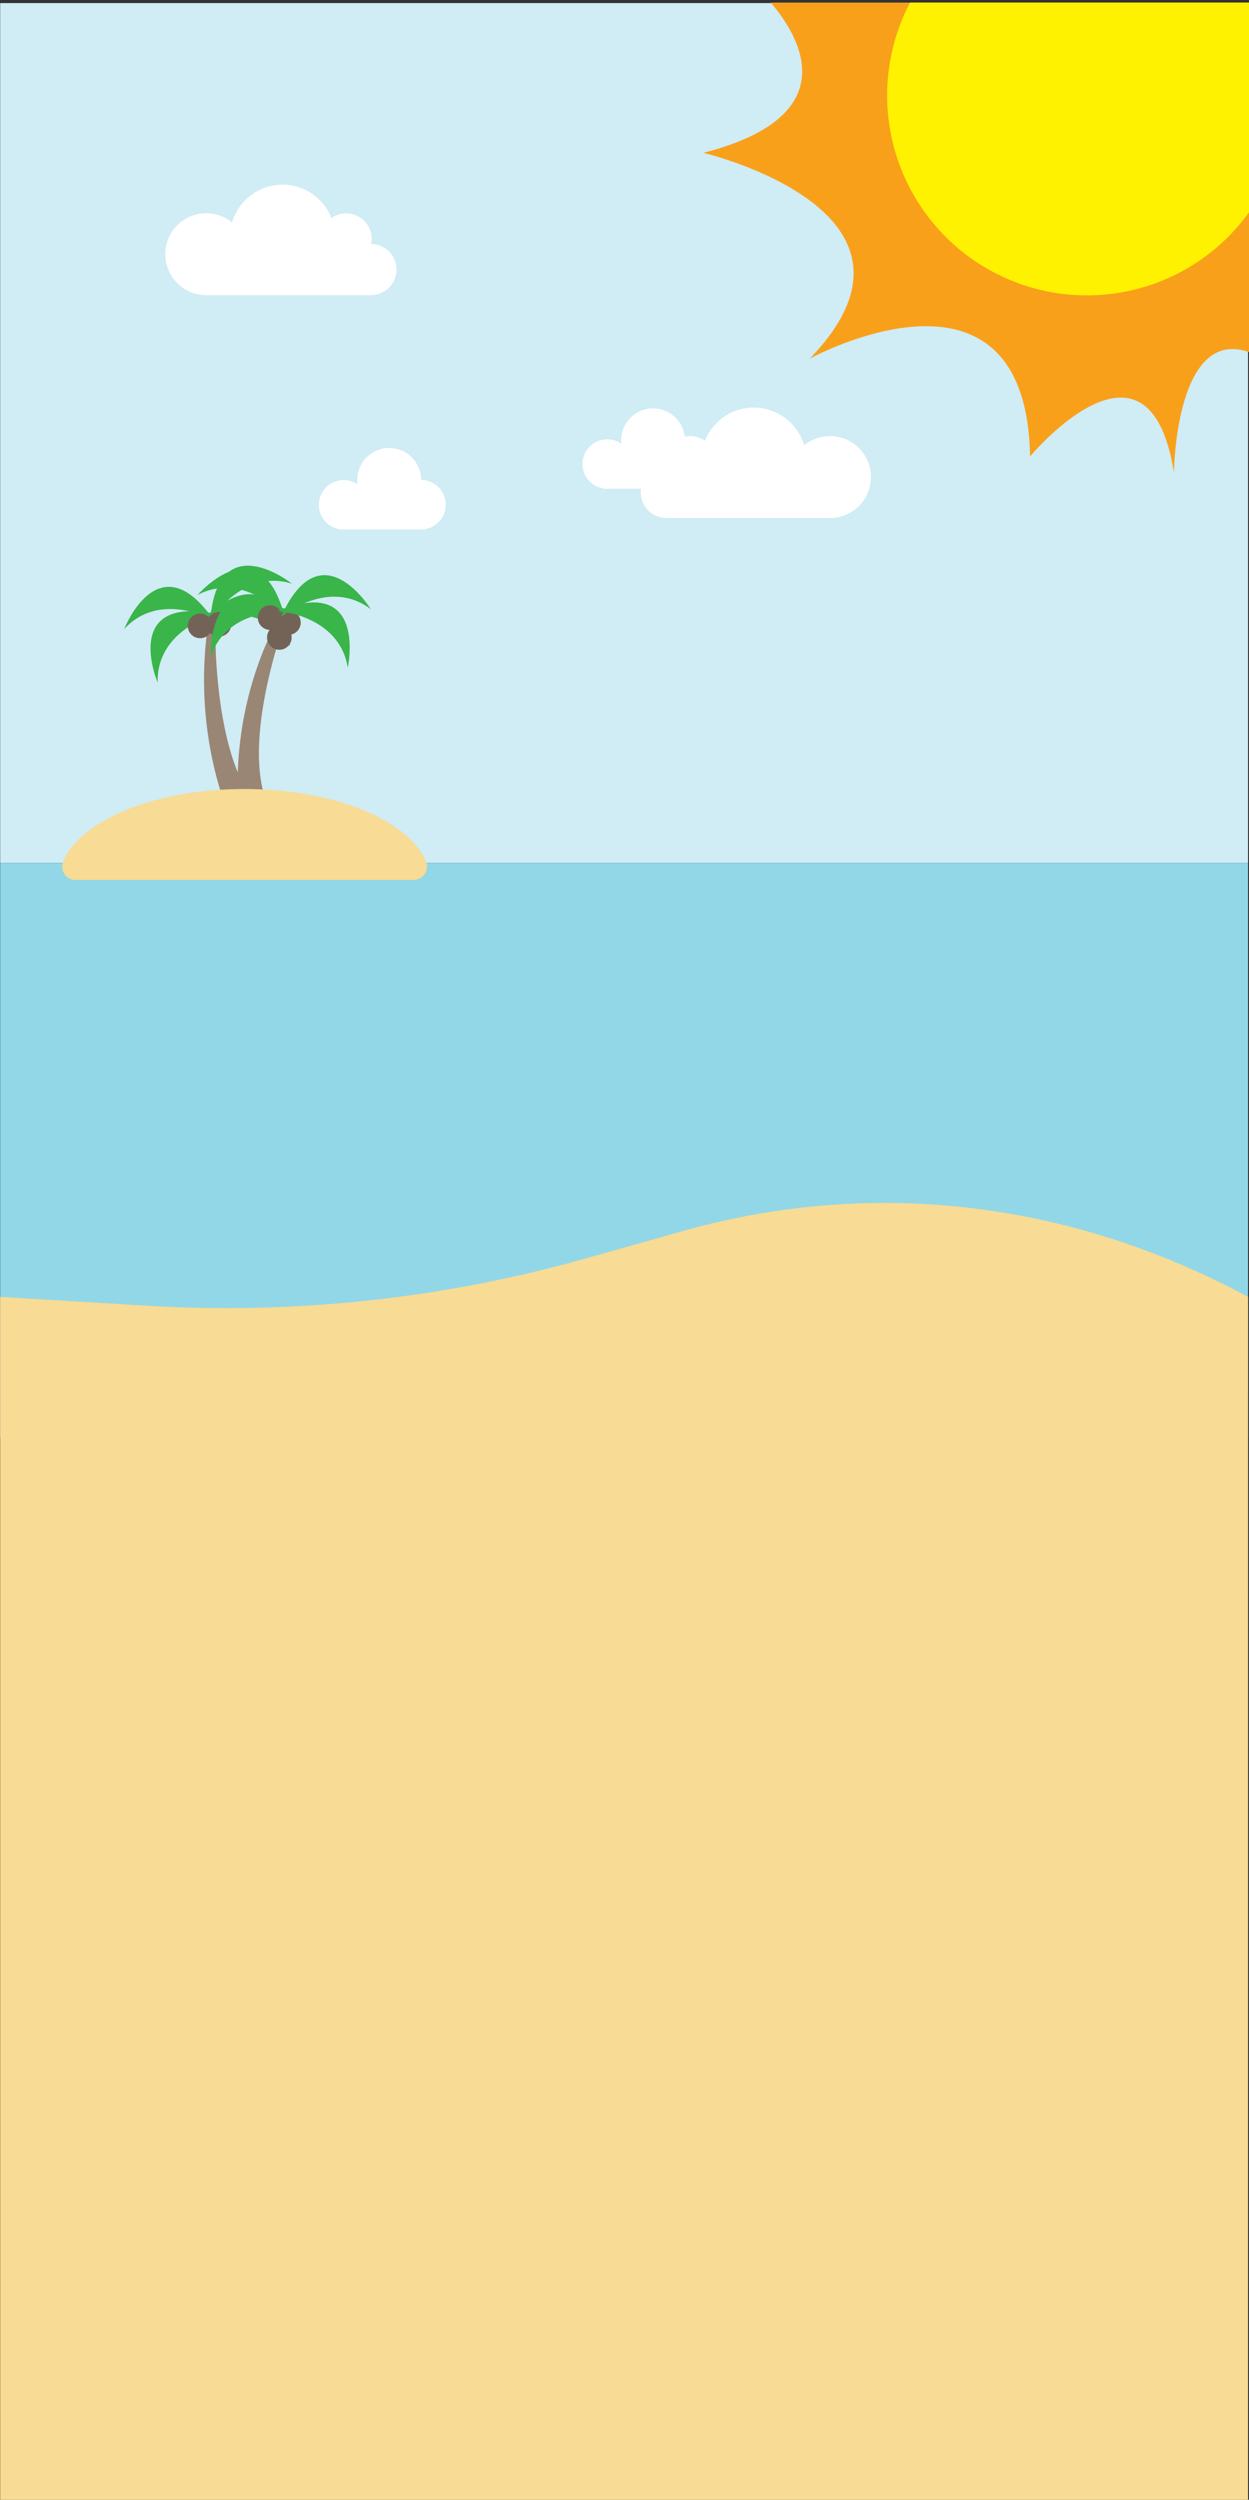 <svg xmlns="http://www.w3.org/2000/svg" viewBox="0 0 320.3 640.67"><rect x="0" y="0" width="320.3" height="640.67" fill="#333333" stroke="none"/><defs><style>.cls-1{fill:#d0ecf4;}.cls-2{fill:#998675;}.cls-3{fill:#39b54a;}.cls-4{fill:#736357;}.cls-5{fill:#92d7e7;}.cls-6{fill:#f8db94;}.cls-7{fill:#fff;}.cls-8{fill:#f9a01b;}.cls-9{fill:#fff200;}.cls-10{fill:none;}</style></defs><title>Asset 12</title><g id="Layer_2" data-name="Layer 2"><g id="Coconut_Crab" data-name="Coconut Crab"><polygon class="cls-1" points="320.05 221.17 0.05 221.17 0.05 0.79 155.32 0.79 320.05 0.79 320.05 221.17"/><path class="cls-2" d="M59.52,210.69s-10.86-22.23-5.9-52.35l1.61-.44s-1.48,40.52,14,51.69Z"/><path class="cls-3" d="M55.43,157.37s-15.36,3.92-15,17.56C40.4,174.93,30.92,152.36,55.43,157.37Z"/><path class="cls-3" d="M54.85,159s-13.78-7.84-23,2.22C31.84,161.26,40.68,138.42,54.85,159Z"/><path class="cls-3" d="M52.53,158.15s15.24-4.37,21.84,7.57C74.37,165.72,71.16,141.45,52.53,158.15Z"/><path class="cls-3" d="M53.88,159.3s7.93-13.72,21-9.71C74.86,149.59,55.7,134.35,53.88,159.3Z"/><circle class="cls-4" cx="51.31" cy="160.41" r="3.16"/><circle class="cls-4" cx="56.14" cy="160" r="3.16"/><path class="cls-2" d="M61.47,210s-4.21-26.21,10.68-52.86l1.66.13s-14.14,36.61-3.36,52.38Z"/><path class="cls-3" d="M74.18,156.83s-15.78-1.53-20.1,11.42C54.08,168.25,52.82,143.8,74.18,156.83Z"/><path class="cls-3" d="M73.06,158.21s-10.29-12.05-22.39-5.73C50.67,152.48,66.73,134,73.06,158.21Z"/><circle class="cls-4" cx="69.27" cy="158.29" r="3.16"/><circle class="cls-4" cx="73.96" cy="159.55" r="3.16"/><circle class="cls-4" cx="71.64" cy="163.37" r="3.16"/><polygon class="cls-5" points="320.05 368.31 0.05 368.31 0.05 221.17 155.32 221.17 320.05 221.17 320.05 368.31"/><path class="cls-6" d="M320.05,640.67H.05V332.38l37.84,2.28a340,340,0,0,0,113-12.32l24.18-6.82c48.53-13.69,99.24-7.79,145,16.86h0Z"/><path class="cls-7" d="M114.3,129.36A6.34,6.34,0,0,0,108,123a8.19,8.19,0,0,0-16.38,0,8.94,8.94,0,0,0,.09,1.17A6.34,6.34,0,1,0,87,135.63v.08h22v-.09A6.35,6.35,0,0,0,114.3,129.36Z"/><path class="cls-7" d="M182,118.92a6.35,6.35,0,0,0-6.35-6.35,8.19,8.19,0,0,0-16.37,0,7.53,7.53,0,0,0,.09,1.18,6.34,6.34,0,1,0-4.65,11.44v.08h22v-.09A6.35,6.35,0,0,0,182,118.92Z"/><path class="cls-7" d="M95.2,62.55a6.42,6.42,0,0,0,.13-1.32A6.56,6.56,0,0,0,85,55.88,13.49,13.49,0,0,0,59.51,57a10.5,10.5,0,1,0-6.63,18.65H95a6.56,6.56,0,0,0,.25-13.12Z"/><path class="cls-7" d="M170.53,119.65a6.45,6.45,0,0,1-.13-1.33,6.56,6.56,0,0,1,6.56-6.56,6.48,6.48,0,0,1,3.8,1.22,13.48,13.48,0,0,1,25.46,1.14,10.5,10.5,0,1,1,6.63,18.64H170.79a6.56,6.56,0,0,1-.26-13.11Z"/><path class="cls-6" d="M19.42,225.53a3.43,3.43,0,0,1-3.23-4.69c4.43-10.63,23.58-18.62,46.53-18.62s42.11,8,46.54,18.62a3.44,3.44,0,0,1-3.24,4.69Z"/><path class="cls-8" d="M197.64.67c6.75,7.8,20.45,28.83-17.27,38.5,0,0,63.68,15,27.31,52.74,0,0,55.48-30.39,56.48,25.07,0,0,30.39-36.51,36.89,4.09,0,0,.36-37.42,19.25-30.83V.67Z"/><path class="cls-9" d="M233.37.67A51.23,51.23,0,0,0,320.3,54.42V.67Z"/><path class="cls-3" d="M71.19,156.58s15.82,1.06,18,14.54C89.17,171.12,94.38,147.2,71.19,156.58Z"/><path class="cls-3" d="M72.07,158.12s12.12-10.21,23-2C95.1,156.11,82.25,135.27,72.07,158.12Z"/><rect class="cls-10" width="320.04" height="640"/></g></g></svg>